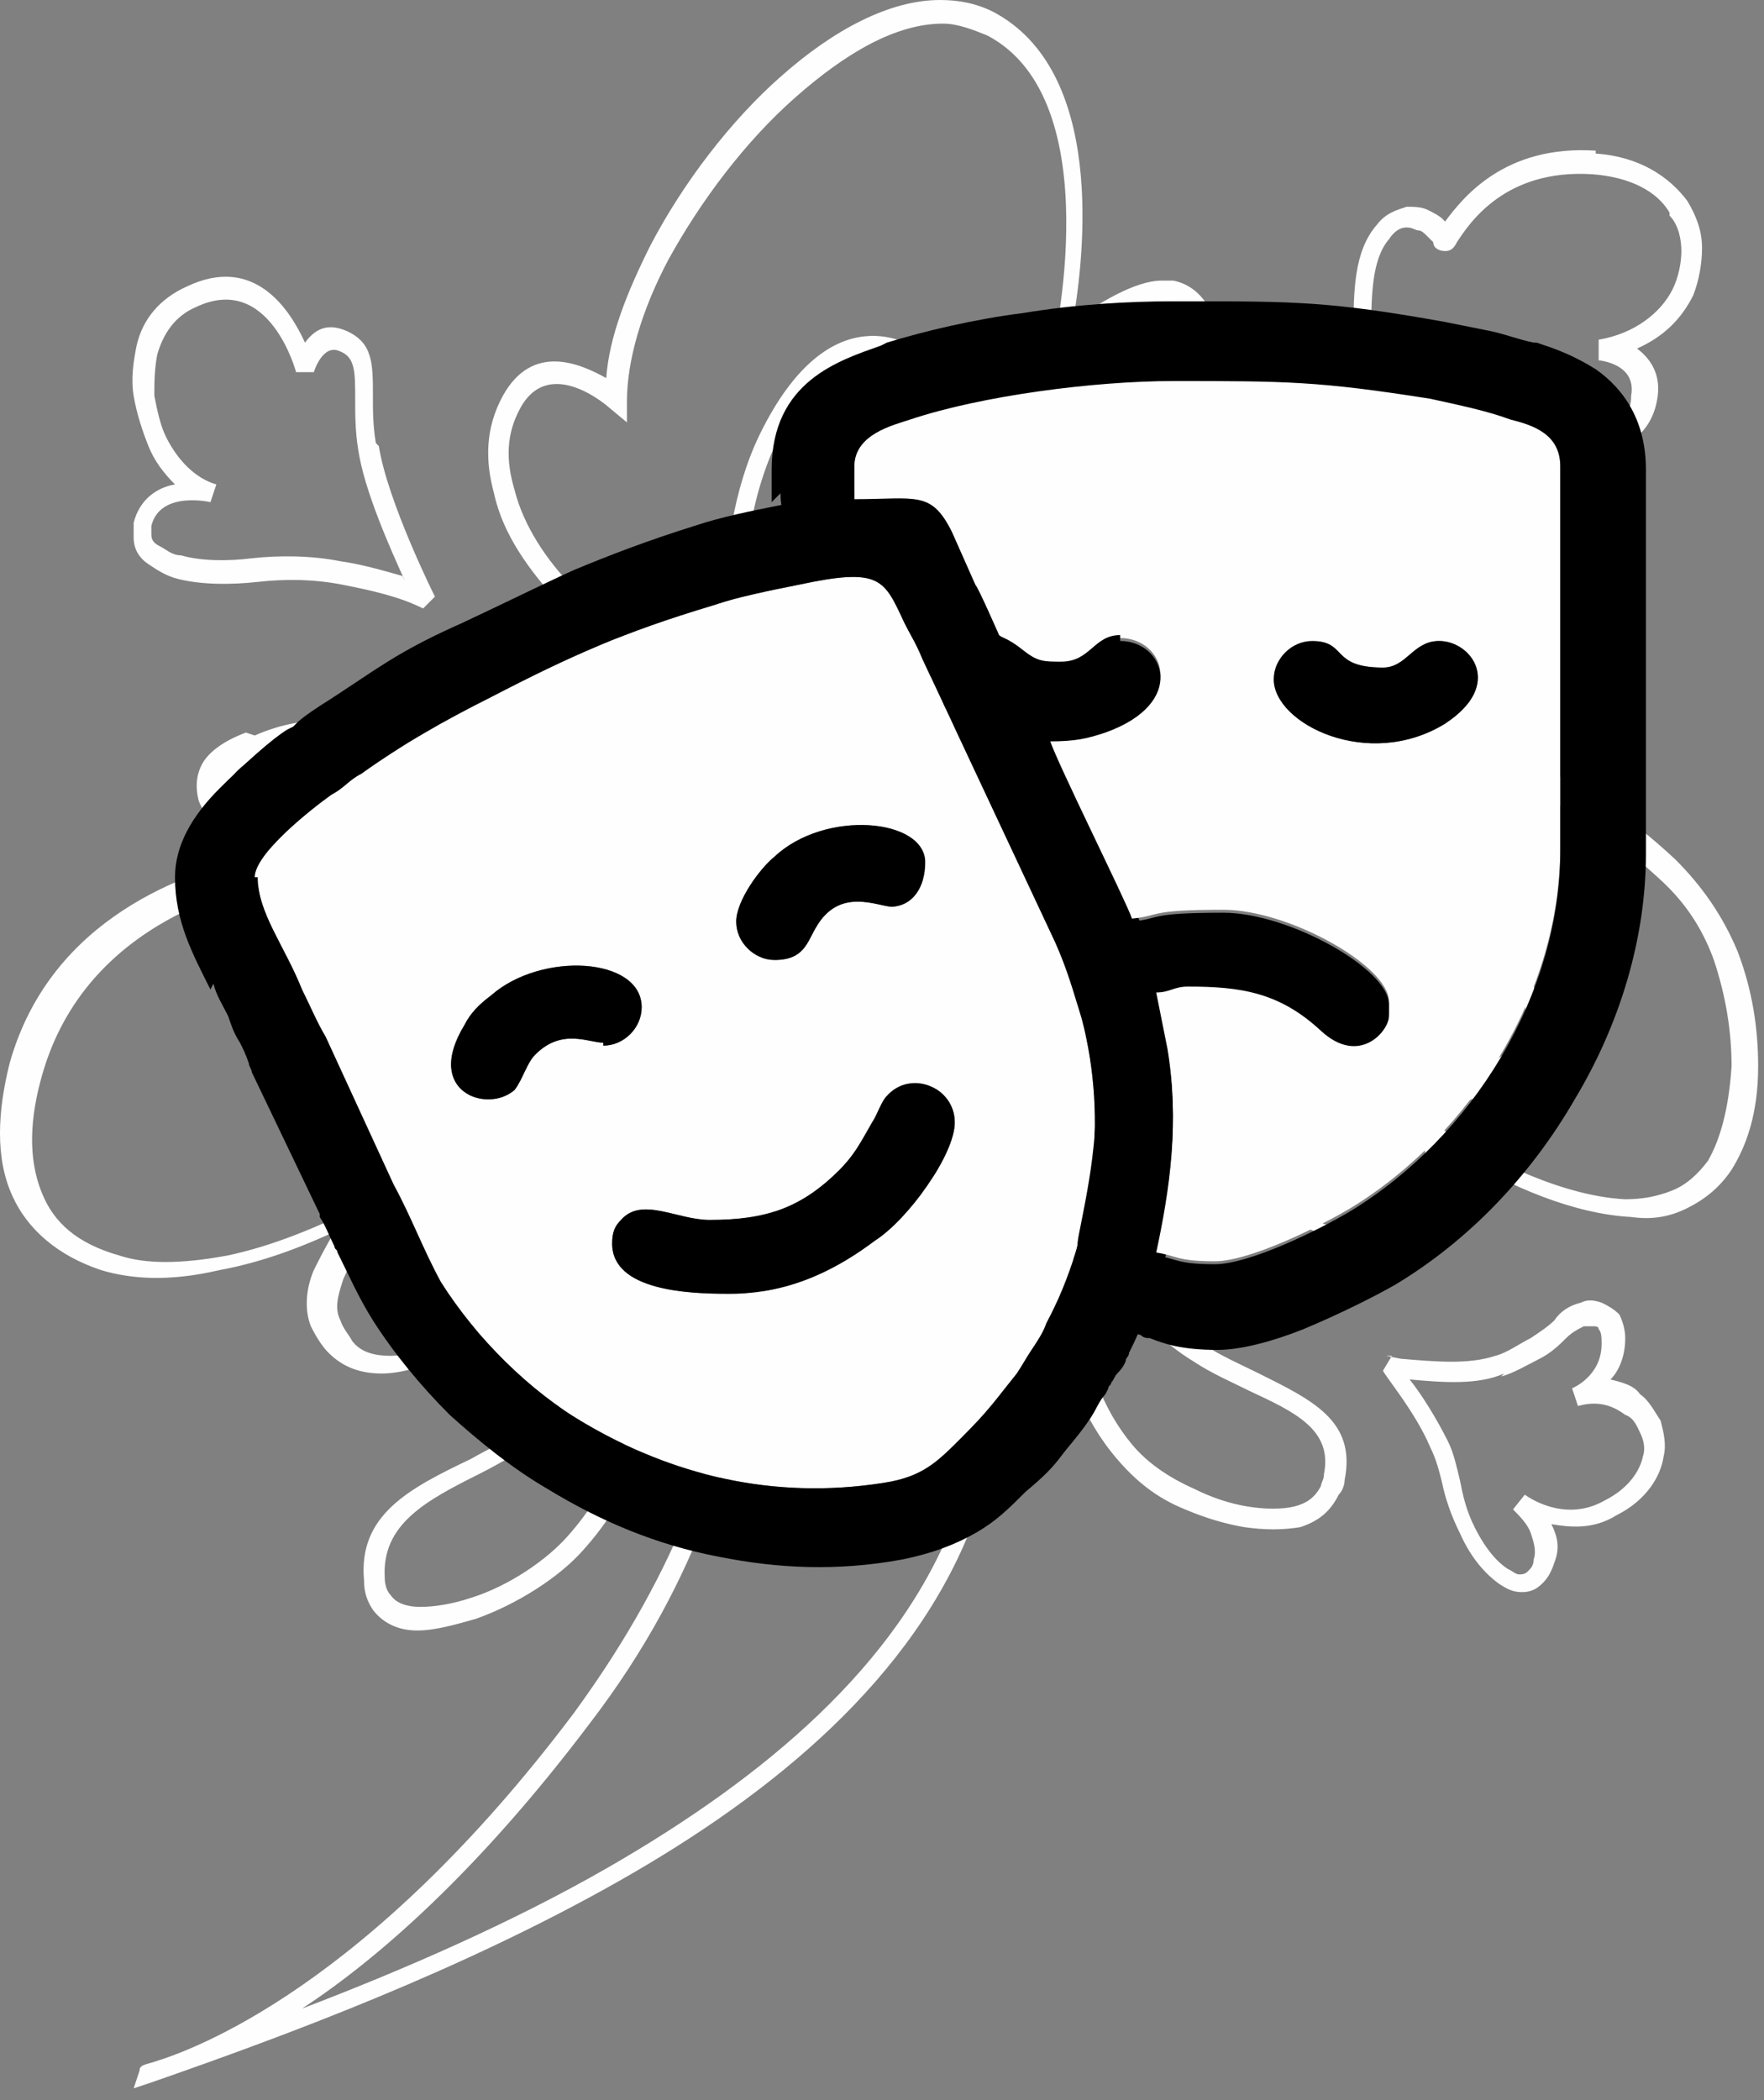 <svg width="63" height="75" viewBox="0 0 63 75" fill="none" xmlns="http://www.w3.org/2000/svg">
<rect x="0" y="0" width="63" height="75" fill="#808080" stroke="none"/>
<path d="M56.989 5.485C58.572 5.591 59.627 6.329 60.26 7.173C60.576 7.701 60.787 8.228 60.787 8.861C60.787 9.388 60.681 10.021 60.471 10.549C60.049 11.393 59.416 12.025 58.466 12.447C58.888 12.764 59.31 13.291 59.205 14.135C59.099 14.979 58.677 15.507 58.15 15.823C57.622 16.14 56.989 16.14 56.251 16.14C56.04 16.14 55.935 16.14 55.724 16.034C54.036 15.823 49.605 15.296 47.179 18.144L46.652 17.722C46.652 17.722 48.234 14.979 48.34 13.397C48.34 12.975 48.34 12.447 48.34 11.92C48.34 10.443 48.34 8.966 49.183 8.017C49.5 7.595 49.922 7.49 50.238 7.384C50.449 7.384 50.766 7.384 50.977 7.49C51.188 7.595 51.399 7.701 51.504 7.806L51.61 7.912C52.242 7.068 53.719 5.169 56.989 5.38V5.485ZM59.627 7.595C59.205 6.857 58.255 6.329 56.884 6.224C53.719 6.013 52.453 8.017 52.032 8.65C51.926 8.861 51.821 8.966 51.61 8.966C51.399 8.966 51.188 8.861 51.188 8.65C51.188 8.65 51.082 8.544 50.977 8.439C50.871 8.333 50.766 8.228 50.66 8.228C50.555 8.228 50.449 8.123 50.238 8.123C50.027 8.123 49.816 8.228 49.605 8.544C48.972 9.283 48.972 10.654 48.972 12.025C48.972 12.553 48.972 13.08 48.972 13.608C48.867 14.452 48.445 15.612 48.023 16.561C50.66 14.768 54.247 15.19 55.724 15.401C55.935 15.401 56.146 15.401 56.146 15.507C56.673 15.507 57.2 15.507 57.622 15.296C57.939 15.085 58.255 14.768 58.255 14.135C58.466 12.975 57.095 12.869 57.095 12.869V12.131C58.361 11.92 59.31 11.182 59.732 10.338C59.943 9.916 60.049 9.388 60.049 8.966C60.049 8.544 59.943 8.017 59.627 7.701V7.595ZM36.314 30.908C36.736 30.38 37.263 29.853 37.896 29.22C40.85 25.95 45.069 21.414 49.078 22.258C50.027 22.469 50.66 22.785 51.188 23.207C51.715 23.629 52.032 24.051 52.242 24.578C52.453 25.106 52.453 25.633 52.348 26.055C52.348 26.266 52.242 26.372 52.242 26.477C53.403 26.688 56.462 27.532 59.838 30.697C60.787 31.646 61.525 32.701 62.053 33.967C62.58 35.338 62.791 36.709 62.791 38.081C62.791 39.769 62.369 40.929 61.842 41.773C61.42 42.406 60.892 42.828 60.26 43.144C59.627 43.461 58.994 43.566 58.255 43.461C56.251 43.355 53.93 42.406 51.926 41.14C52.032 41.667 51.926 42.089 51.821 42.406C51.61 43.039 51.188 43.461 50.766 43.777C50.238 44.094 49.711 44.305 49.078 44.305C48.234 44.41 47.39 44.199 46.757 43.883C46.23 43.566 45.808 43.039 45.386 42.3C44.225 40.718 42.538 38.292 37.791 36.604L37.896 35.866C45.386 36.182 48.55 37.87 48.867 38.081C49.183 38.186 52.032 39.136 53.825 37.553C55.513 35.971 53.403 33.228 53.403 33.228C53.403 33.228 50.449 27.954 37.052 31.224L36.736 30.591L36.314 30.908ZM38.424 29.747L37.685 30.591C50.238 27.849 53.508 32.806 53.719 33.123C53.93 33.439 56.146 36.393 54.036 38.397C51.926 40.402 48.34 39.03 48.34 39.03H48.234C48.234 39.03 45.808 37.553 39.69 37.026C43.171 38.608 44.648 40.718 45.597 42.089C46.019 42.722 46.441 43.25 46.757 43.461C47.179 43.777 47.918 43.883 48.656 43.777C49.183 43.672 49.605 43.566 50.027 43.355C50.449 43.144 50.66 42.722 50.871 42.3C50.977 41.878 50.977 41.245 50.766 40.613L51.293 40.191C53.403 41.562 55.935 42.722 58.044 42.828C58.677 42.828 59.205 42.722 59.732 42.511C60.26 42.3 60.681 41.878 60.998 41.456C61.42 40.718 61.736 39.663 61.842 38.081C61.842 36.815 61.631 35.549 61.209 34.283C60.787 33.123 60.154 32.174 59.205 31.33C54.985 27.427 51.504 27.321 51.504 27.321H50.871L51.293 26.794C51.399 26.583 51.61 26.372 51.61 26.161C51.715 25.844 51.715 25.422 51.504 25.106C51.399 24.684 51.082 24.367 50.66 24.051C50.238 23.735 49.605 23.418 48.867 23.207C45.28 22.363 41.272 26.794 38.424 29.958V29.747ZM43.487 14.135C43.065 16.245 39.373 20.148 39.268 20.148L32.411 27.743L31.884 27.321C31.884 27.321 34.521 22.152 34.732 18.144C34.943 14.241 32.622 13.08 32.622 13.08H32.516C32.516 13.08 30.09 11.076 27.77 15.718C25.343 20.675 27.137 28.587 27.137 28.587L26.504 28.904C26.504 28.904 21.546 23.102 19.858 21.414C18.909 20.359 17.959 19.093 17.643 17.616C17.326 16.456 17.326 15.296 17.959 14.135C19.014 12.236 20.702 12.975 21.651 13.502C21.757 12.025 22.39 10.443 23.234 8.755C24.394 6.54 26.082 4.325 27.875 2.743C29.774 1.055 31.778 0 33.571 0C34.204 0 34.837 0.105 35.47 0.422C39.479 2.532 38.74 9.072 38.318 11.498C39.162 10.865 40.533 10.021 41.483 10.021C41.588 10.021 41.799 10.021 41.905 10.021C42.432 10.127 42.854 10.443 43.171 10.971C43.487 11.393 43.593 12.025 43.593 12.659C43.593 13.08 43.593 13.502 43.487 13.924V14.135ZM38.846 19.726C38.846 19.726 42.432 15.929 42.854 14.03C42.96 13.608 42.96 13.291 42.96 12.975C42.96 12.447 42.854 11.92 42.643 11.604C42.432 11.287 42.221 11.076 41.905 10.971C41.799 10.971 41.694 10.971 41.588 10.971C40.322 10.971 38.107 12.869 38.107 12.869L37.58 12.553C37.58 12.553 39.69 3.587 35.259 1.266C34.732 1.055 34.204 0.844 33.677 0.844C31.989 0.844 30.196 1.899 28.402 3.481C26.609 5.063 25.027 7.173 23.866 9.283C22.917 11.076 22.39 12.869 22.39 14.346V15.085L21.757 14.557C21.757 14.557 19.647 12.659 18.592 14.557C18.065 15.507 18.065 16.456 18.381 17.511C18.698 18.777 19.541 20.043 20.491 20.992C21.757 22.258 24.816 25.844 26.293 27.532C25.871 25 25.238 19.41 27.137 15.507C29.668 10.338 32.622 12.342 32.938 12.553C33.255 12.659 35.576 14.135 35.47 18.249C35.365 20.781 34.31 23.735 33.466 25.633L38.846 19.726ZM49.5 48.419L50.027 48.524C51.293 48.63 52.453 48.735 53.403 48.419C53.825 48.313 54.247 47.997 54.669 47.786C54.985 47.575 55.302 47.364 55.513 47.153C55.724 46.836 56.04 46.625 56.462 46.52C56.673 46.414 56.884 46.414 57.2 46.52C57.411 46.625 57.622 46.731 57.833 46.942C57.939 47.153 58.044 47.469 58.044 47.786C58.044 48.419 57.833 48.946 57.517 49.263C57.939 49.368 58.361 49.474 58.572 49.79C58.888 50.001 59.099 50.423 59.31 50.739C59.416 51.161 59.521 51.583 59.416 52.005C59.31 52.744 58.783 53.587 57.728 54.115C56.884 54.642 56.04 54.537 55.407 54.431C55.618 54.853 55.724 55.275 55.513 55.803C55.407 56.119 55.302 56.33 55.091 56.541C54.88 56.752 54.669 56.858 54.352 56.858C54.036 56.858 53.825 56.752 53.508 56.541C53.086 56.225 52.559 55.697 52.137 54.748C51.821 54.115 51.61 53.482 51.504 52.955C51.399 52.533 51.293 52.111 51.082 51.689C50.555 50.423 49.394 49.051 49.394 48.946L49.711 48.419H49.5ZM53.719 49.051C52.77 49.474 51.504 49.368 50.344 49.263C50.766 49.79 51.293 50.634 51.715 51.478C51.926 51.9 52.032 52.427 52.137 52.849C52.242 53.377 52.348 53.904 52.664 54.537C53.086 55.381 53.508 55.803 53.825 56.014C54.036 56.119 54.141 56.225 54.247 56.225C54.352 56.225 54.458 56.225 54.563 56.119C54.669 56.014 54.774 55.908 54.774 55.697C54.88 55.381 54.774 55.064 54.669 54.748C54.563 54.431 54.247 54.115 54.036 53.904L54.458 53.377C54.458 53.377 55.829 54.431 57.306 53.587C58.15 53.166 58.572 52.533 58.677 52.005C58.783 51.689 58.677 51.372 58.572 51.161C58.466 50.95 58.361 50.634 58.044 50.528C57.622 50.212 57.095 50.001 56.356 50.212L56.146 49.579C56.146 49.579 57.2 49.157 57.2 47.997C57.2 47.786 57.2 47.575 57.095 47.469C57.095 47.364 56.989 47.364 56.884 47.364C56.779 47.364 56.673 47.364 56.568 47.364C56.356 47.469 56.146 47.575 55.935 47.786C55.724 47.997 55.407 48.313 54.985 48.524C54.563 48.735 54.036 49.051 53.614 49.157L53.719 49.051ZM42.96 47.997C43.593 48.419 44.331 48.735 44.964 49.051C46.863 50.001 48.445 50.739 48.023 52.849C48.023 53.06 47.918 53.271 47.812 53.377C47.496 54.009 47.074 54.326 46.441 54.537C45.808 54.642 45.175 54.642 44.437 54.537C43.804 54.431 43.065 54.22 42.327 53.904C41.272 53.482 40.533 52.849 39.901 52.111C39.268 51.372 38.846 50.634 38.424 49.684C38.002 48.524 37.791 47.364 37.685 46.098C37.58 44.832 37.58 43.566 37.58 42.406L38.318 42.3C38.635 43.355 39.373 44.516 40.217 45.571C41.061 46.625 42.116 47.575 43.065 48.208L42.96 47.997ZM44.648 49.684C44.014 49.368 43.276 49.051 42.643 48.63C41.588 47.997 40.533 46.942 39.584 45.887C39.057 45.254 38.635 44.621 38.318 43.988C38.318 44.621 38.318 45.359 38.424 45.992C38.529 47.153 38.74 48.313 39.162 49.368C39.479 50.212 39.901 50.95 40.428 51.583C40.955 52.216 41.694 52.744 42.643 53.166C43.276 53.482 43.909 53.693 44.542 53.798C45.175 53.904 45.808 53.904 46.23 53.798C46.652 53.693 46.968 53.482 47.179 53.06C47.179 52.955 47.285 52.849 47.285 52.638C47.601 51.056 46.23 50.423 44.648 49.684ZM9.098 26.266C12.896 24.578 17.01 27.216 17.01 27.216L24.605 32.385L24.288 33.017C24.288 33.017 21.757 32.385 18.592 32.596C17.115 32.701 15.955 33.228 15.111 33.861C14.267 34.494 13.74 35.338 13.74 36.182V36.288C13.845 36.92 14.267 37.448 15.006 37.764C15.744 38.186 16.904 38.397 18.17 38.292C18.381 38.292 18.698 38.292 18.909 38.186C22.179 37.764 24.183 36.499 24.183 36.499L24.71 36.92C24.288 38.714 23.761 40.296 23.023 41.667C22.284 43.039 21.44 44.305 20.28 45.359C19.436 46.203 17.537 47.786 15.744 48.524C15.006 48.841 14.267 49.051 13.634 49.051C12.896 49.051 12.263 48.841 11.736 48.313C11.524 48.102 11.313 47.786 11.102 47.364C10.892 46.836 10.892 46.098 11.208 45.359C11.419 44.938 11.63 44.516 11.946 43.988C10.364 44.727 8.993 45.148 7.832 45.359C6.039 45.781 4.668 45.676 3.613 45.359C2.031 44.832 0.976 43.883 0.448 42.722C-0.185 41.351 -0.079 39.663 0.343 37.975C1.82 32.701 6.778 31.119 9.098 30.591C8.676 30.38 8.149 30.064 7.832 29.642C7.516 29.325 7.199 28.904 7.094 28.587C6.989 28.165 6.989 27.743 7.199 27.321C7.41 26.899 7.938 26.477 8.782 26.161L9.098 26.266ZM16.693 27.849C16.693 27.849 12.79 25.422 9.415 26.899C8.782 27.216 8.36 27.532 8.254 27.849C8.149 28.06 8.149 28.376 8.149 28.587C8.254 28.904 8.465 29.114 8.676 29.431C9.309 30.064 10.153 30.486 10.681 30.486C10.997 30.486 11.102 30.697 11.102 30.908C11.102 31.224 10.786 31.224 10.364 31.33C8.782 31.646 3.086 32.806 1.503 38.397C1.081 39.874 0.976 41.351 1.503 42.617C1.925 43.672 2.769 44.41 4.246 44.832C5.195 45.148 6.461 45.148 8.149 44.832C9.626 44.516 11.313 43.883 13.318 42.828L13.74 43.355C13.107 44.199 12.579 44.938 12.263 45.676C12.052 46.309 11.946 46.731 12.157 47.153C12.263 47.469 12.474 47.68 12.579 47.891C12.896 48.313 13.423 48.419 13.951 48.419C14.478 48.419 15.111 48.208 15.744 47.997C17.537 47.258 19.331 45.781 20.069 44.938C21.124 43.883 21.968 42.722 22.601 41.456C23.128 40.296 23.655 39.03 23.972 37.659C23.023 38.081 21.335 38.714 19.12 39.03C18.803 39.03 18.592 39.136 18.276 39.136C16.799 39.241 15.639 38.925 14.689 38.503C13.74 37.975 13.212 37.343 13.107 36.393V36.182C13.107 35.233 13.634 34.072 14.689 33.334C15.639 32.596 16.904 32.068 18.487 31.963C20.174 31.857 21.651 31.963 22.706 32.068L16.482 27.849H16.693ZM30.512 41.456C31.356 41.351 32.094 41.456 32.727 41.667C33.677 42.089 34.415 42.722 34.837 43.672C35.259 44.516 35.576 45.676 35.681 46.731C35.998 49.474 35.47 52.533 34.732 54.431C32.622 59.917 27.664 64.031 22.073 67.195C16.482 70.36 10.259 72.681 5.406 74.368L4.773 74.579L4.984 73.947C4.984 73.736 5.195 73.736 5.512 73.63C6.883 73.208 13.107 70.993 20.491 61.183C22.495 58.44 23.761 56.014 24.605 53.904C25.449 51.689 25.871 49.895 26.187 48.208L26.398 47.364C27.031 44.305 27.453 41.878 30.618 41.562L30.512 41.456ZM32.516 42.406C31.989 42.195 31.356 42.089 30.618 42.195C27.98 42.511 27.558 44.621 27.031 47.469L26.82 48.313C26.504 50.001 26.082 51.9 25.238 54.115C24.394 56.33 23.128 58.862 21.018 61.605C17.115 66.773 13.529 69.938 10.786 71.731C14.373 70.36 18.276 68.672 21.757 66.668C27.242 63.503 32.094 59.495 34.099 54.22C34.732 52.533 35.259 49.474 35.048 46.942C34.943 45.887 34.732 44.938 34.204 44.094C33.782 43.355 33.255 42.722 32.411 42.406H32.516ZM31.04 30.275C32.306 30.275 33.466 30.802 34.31 31.646C35.154 32.49 35.681 33.65 35.681 34.916C35.681 36.182 35.154 37.343 34.31 38.186C33.466 39.03 32.306 39.558 31.04 39.558C29.774 39.558 28.613 39.03 27.77 38.186C26.926 37.343 26.398 36.182 26.398 34.916C26.398 33.65 26.926 32.49 27.77 31.646C28.613 30.802 29.774 30.275 31.04 30.275ZM33.782 32.068C33.044 31.33 32.094 30.908 31.04 30.908C29.985 30.908 29.035 31.33 28.297 32.068C27.558 32.806 27.137 33.756 27.137 34.811C27.137 35.866 27.558 36.815 28.297 37.553C29.035 38.292 29.985 38.714 31.04 38.714C32.094 38.714 33.044 38.292 33.782 37.553C34.521 36.815 34.943 35.866 34.943 34.811C34.943 33.756 34.521 32.806 33.782 32.068ZM23.972 46.203C23.761 48.63 23.445 50.317 22.917 51.794C22.39 53.271 21.757 54.326 20.807 55.381C19.963 56.33 18.487 57.279 17.01 57.807C16.271 58.018 15.533 58.229 14.9 58.229C14.162 58.229 13.634 57.913 13.318 57.49C13.107 57.174 13.001 56.858 13.001 56.436C12.79 54.115 14.584 53.166 16.799 52.111C17.537 51.689 18.487 51.267 19.225 50.739C22.179 48.735 23.339 46.203 23.339 46.203L23.972 46.414V46.203ZM22.284 51.583C22.601 50.528 22.917 49.368 23.128 47.786C22.39 48.735 21.335 50.106 19.647 51.161C18.803 51.689 17.959 52.216 17.115 52.638C15.216 53.587 13.634 54.431 13.74 56.33C13.74 56.647 13.845 56.858 13.951 56.963C14.162 57.279 14.584 57.385 15.006 57.385C15.533 57.385 16.166 57.279 16.799 57.069C18.17 56.647 19.541 55.697 20.28 54.853C21.124 53.904 21.757 52.849 22.284 51.478V51.583ZM13.529 15.929C13.845 17.933 15.533 21.308 15.533 21.308L15.111 21.73C14.267 21.308 13.318 21.097 12.263 20.887C11.208 20.675 10.153 20.675 9.204 20.781C8.254 20.887 7.199 20.887 6.356 20.675C5.934 20.57 5.617 20.359 5.301 20.148C4.984 19.937 4.773 19.621 4.773 19.199C4.773 18.988 4.773 18.882 4.773 18.671C4.984 17.827 5.617 17.405 6.25 17.3C5.828 16.878 5.512 16.456 5.301 15.929C5.09 15.401 4.879 14.768 4.773 14.135C4.668 13.502 4.773 12.869 4.879 12.342C5.09 11.393 5.723 10.654 6.672 10.232C9.098 9.072 10.364 11.076 10.892 12.236C11.208 11.815 11.63 11.498 12.368 11.815C13.318 12.236 13.318 12.975 13.318 14.135C13.318 14.663 13.318 15.19 13.423 15.823L13.529 15.929ZM14.478 20.781C13.951 19.621 13.001 17.511 12.79 16.034C12.685 15.401 12.685 14.768 12.685 14.241C12.685 13.291 12.685 12.764 12.157 12.553C11.524 12.236 11.208 13.291 11.208 13.291H10.575C10.575 13.291 9.626 9.705 6.989 10.971C6.25 11.287 5.828 11.92 5.617 12.659C5.512 13.186 5.512 13.713 5.512 14.135C5.617 14.663 5.723 15.19 5.934 15.612C6.356 16.456 6.989 17.089 7.727 17.3L7.516 17.933C7.516 17.933 5.723 17.511 5.406 18.777C5.406 18.882 5.406 18.988 5.406 19.093C5.406 19.304 5.512 19.41 5.723 19.515C5.934 19.621 6.145 19.832 6.461 19.832C7.199 20.043 8.149 20.043 8.993 19.937C9.942 19.832 11.102 19.832 12.157 20.043C12.896 20.148 13.634 20.359 14.373 20.57L14.478 20.781Z" fill="#FEFEFE"/>
<path fill-rule="evenodd" clip-rule="evenodd" d="M25.976 46.203C24.605 46.203 21.862 46.098 21.862 44.41C21.862 43.988 21.968 43.777 22.179 43.566C22.917 42.722 24.183 43.566 25.343 43.566C27.348 43.566 28.613 43.144 29.985 41.773C30.512 41.245 30.723 40.824 31.145 40.085C31.356 39.769 31.462 39.347 31.673 39.136C32.517 38.186 34.099 38.819 34.099 40.085C34.099 41.245 32.411 43.566 31.251 44.305C29.985 45.254 28.297 46.203 26.082 46.203H25.976ZM21.546 37.237C21.018 37.237 20.069 36.709 19.12 37.659C18.803 37.975 18.698 38.503 18.381 38.925C17.432 39.769 15.111 39.03 16.588 36.604C16.799 36.182 17.115 35.866 17.537 35.549C19.331 33.967 22.917 34.178 22.917 35.971C22.917 36.709 22.284 37.342 21.546 37.342V37.237ZM31.884 32.385C31.356 32.385 29.985 31.646 29.141 33.123C28.825 33.65 28.719 34.283 27.664 34.283C26.926 34.283 26.293 33.65 26.293 32.912C26.293 32.173 27.137 31.013 27.664 30.591C29.457 28.903 33.044 29.22 33.044 30.802C33.044 31.646 32.622 32.385 31.778 32.385H31.884ZM9.204 31.33C9.204 32.596 10.153 33.756 10.786 35.338C11.103 35.971 11.314 36.498 11.63 37.026L14.056 42.3C14.689 43.461 15.111 44.621 15.744 45.781C17.01 47.786 18.909 49.684 20.913 50.845C23.972 52.638 27.559 53.587 31.567 52.955C32.938 52.743 33.466 52.216 34.31 51.372C35.259 50.423 35.47 50.106 36.314 49.051C36.525 48.735 36.63 48.524 36.842 48.208C37.053 47.891 37.264 47.575 37.369 47.258C39.057 44.094 39.584 39.98 38.635 36.393C38.318 35.338 38.107 34.6 37.685 33.65L32.938 23.524C32.727 22.996 32.517 22.68 32.306 22.258C31.567 20.675 31.462 20.253 28.508 20.886C27.453 21.097 26.398 21.308 25.449 21.625C22.284 22.574 20.386 23.418 17.537 24.895C15.85 25.739 14.373 26.583 12.896 27.638C12.474 27.849 12.263 28.165 11.841 28.376C11.103 28.903 9.098 30.486 9.098 31.33H9.204Z" fill="#FEFEFE"/>
<path fill-rule="evenodd" clip-rule="evenodd" d="M25.976 46.203C24.605 46.203 21.862 46.098 21.862 44.41C21.862 43.988 21.968 43.777 22.179 43.566C22.917 42.722 24.183 43.566 25.343 43.566C27.348 43.566 28.613 43.144 29.985 41.773C30.512 41.245 30.723 40.823 31.145 40.085C31.356 39.768 31.462 39.346 31.673 39.136C32.517 38.186 34.099 38.819 34.099 40.085C34.099 41.245 32.411 43.566 31.251 44.304C29.985 45.254 28.297 46.203 26.082 46.203H25.976ZM21.546 37.237C21.018 37.237 20.069 36.709 19.12 37.659C18.803 37.975 18.698 38.503 18.381 38.925C17.432 39.768 15.111 39.03 16.588 36.604C16.799 36.182 17.115 35.865 17.537 35.549C19.331 33.967 22.917 34.178 22.917 35.971C22.917 36.709 22.284 37.342 21.546 37.342V37.237ZM31.884 32.384C31.356 32.384 29.985 31.646 29.141 33.123C28.825 33.65 28.719 34.283 27.664 34.283C26.926 34.283 26.293 33.65 26.293 32.912C26.293 32.173 27.137 31.013 27.664 30.591C29.457 28.903 33.044 29.22 33.044 30.802C33.044 31.646 32.622 32.384 31.778 32.384H31.884ZM9.204 31.329C9.204 32.595 10.153 33.756 10.786 35.338C11.103 35.971 11.314 36.498 11.63 37.026L14.056 42.3C14.689 43.461 15.111 44.621 15.744 45.781C17.01 47.785 18.909 49.684 20.913 50.845C23.972 52.638 27.559 53.587 31.567 52.954C32.938 52.743 33.466 52.216 34.31 51.372C35.259 50.423 35.47 50.106 36.314 49.051C36.525 48.735 36.631 48.524 36.842 48.207C37.053 47.891 37.264 47.575 37.369 47.258C39.057 44.093 39.584 39.979 38.635 36.393C38.318 35.338 38.107 34.6 37.685 33.65L32.938 23.523C32.727 22.996 32.517 22.68 32.306 22.258C31.567 20.675 31.462 20.253 28.508 20.886C27.453 21.097 26.398 21.308 25.449 21.625C22.284 22.574 20.386 23.418 17.537 24.895C15.85 25.739 14.373 26.582 12.896 27.637C12.474 27.848 12.263 28.165 11.841 28.376C11.103 28.903 9.098 30.486 9.098 31.329H9.204ZM7.516 35.338C6.883 34.072 6.25 32.912 6.25 31.329C6.25 30.169 6.883 29.114 7.833 28.165C8.676 27.321 9.731 26.372 10.259 26.055L10.47 25.95L10.575 25.844C10.786 25.633 11.103 25.422 11.419 25.211C12.263 24.684 13.001 24.156 13.845 23.629C14.689 23.102 15.533 22.68 16.483 22.258C18.065 21.519 19.331 20.886 20.491 20.359C21.757 19.831 23.128 19.304 24.816 18.776C25.765 18.46 26.82 18.249 27.875 18.038H27.981H28.086C33.044 16.983 33.466 17.722 34.943 20.57C34.943 20.675 35.048 20.675 35.048 20.781L35.154 20.992L35.259 21.308C35.47 21.625 35.576 21.941 35.787 22.363L40.428 32.279C40.428 32.384 40.534 32.49 40.534 32.49C40.745 33.017 40.956 33.439 41.166 33.967C41.377 34.494 41.483 35.022 41.694 35.654C42.221 37.764 42.327 39.979 42.116 42.195C41.905 44.304 41.272 46.414 40.323 48.313C40.323 48.418 40.217 48.524 40.217 48.524C40.217 48.629 40.112 48.84 39.901 49.051C39.795 49.157 39.795 49.262 39.69 49.368C39.69 49.473 39.584 49.473 39.584 49.579L39.479 49.79C39.268 50.001 39.162 50.317 38.951 50.634C38.529 51.267 38.213 51.583 37.896 52.005C37.58 52.427 37.264 52.743 36.631 53.271C35.998 53.904 35.576 54.326 34.837 54.748C34.099 55.17 33.255 55.486 32.2 55.697C29.879 56.119 27.77 56.014 25.66 55.592C23.445 55.17 21.44 54.326 19.542 53.165C18.276 52.427 17.115 51.477 16.061 50.528C15.006 49.473 14.056 48.313 13.318 47.153C12.79 46.309 12.474 45.57 12.052 44.726C12.052 44.621 11.947 44.621 11.947 44.515C11.736 44.093 11.63 43.777 11.419 43.461C11.419 43.461 11.419 43.461 11.419 43.355L8.993 38.292C8.993 38.186 8.887 38.081 8.887 37.975C8.782 37.659 8.676 37.448 8.571 37.237C8.36 36.92 8.255 36.604 8.149 36.287C7.938 35.865 7.727 35.549 7.622 35.127L7.516 35.338Z" fill="black"/>
<path fill-rule="evenodd" clip-rule="evenodd" d="M45.491 24.262C45.491 23.524 46.124 22.891 46.863 22.891C48.129 22.891 47.496 23.84 49.394 23.84C50.238 23.84 50.449 22.891 51.399 22.891C52.559 22.891 53.719 24.473 51.61 25.844C48.867 27.532 45.491 25.844 45.491 24.262ZM30.512 16.772V17.933C32.727 17.933 33.255 17.616 33.993 19.093L34.837 20.992C34.943 21.097 35.681 22.785 35.681 22.785C35.787 22.891 35.998 22.891 36.525 23.313C37.052 23.735 37.263 23.735 37.896 23.735C38.951 23.735 39.057 22.785 40.006 22.785C41.588 22.785 42.432 25 39.479 26.055C38.846 26.266 38.424 26.372 37.474 26.372C37.685 27.11 40.217 32.174 40.428 32.806C41.483 32.701 40.955 32.49 43.698 32.49C46.019 32.49 49.605 34.494 49.605 35.76V36.182C49.605 36.709 48.55 37.975 47.179 36.709C45.702 35.338 44.331 35.127 42.432 35.127C41.905 35.127 41.799 35.338 41.272 35.338L41.694 37.448C42.116 39.98 41.799 42.3 41.272 44.727C42.01 44.832 42.01 45.043 43.382 45.043C44.648 45.043 47.179 43.777 48.234 43.144C52.559 40.507 55.724 35.444 55.724 30.275V16.561C55.724 15.401 54.774 15.085 53.93 14.874C53.087 14.557 52.032 14.346 51.082 14.135C47.074 13.502 45.913 13.502 41.905 13.502C39.057 13.502 35.048 14.03 32.517 14.874C31.884 15.085 30.512 15.401 30.512 16.561V16.772Z" fill="#FEFEFE"/>
<path fill-rule="evenodd" clip-rule="evenodd" d="M51.399 22.891C52.559 22.891 53.72 24.473 51.61 25.844C48.867 27.532 45.492 25.844 45.492 24.262C45.492 23.524 46.125 22.891 46.863 22.891C48.129 22.891 47.496 23.84 49.395 23.84C50.239 23.84 50.45 22.891 51.399 22.891ZM40.006 22.891C41.589 22.891 42.432 25.106 39.479 26.161C38.846 26.372 38.424 26.477 37.475 26.477C37.686 27.216 40.217 32.279 40.428 32.912C41.483 32.806 40.956 32.596 43.698 32.596C46.019 32.596 49.606 34.6 49.606 35.866V36.288C49.606 36.815 48.551 38.081 47.179 36.815C45.703 35.444 44.331 35.233 42.432 35.233C41.905 35.233 41.8 35.444 41.272 35.444L41.694 37.553C42.116 40.085 41.8 42.406 41.272 44.832C42.011 44.938 42.011 45.148 43.382 45.148C44.648 45.148 47.179 43.883 48.234 43.25C52.559 40.612 55.724 35.549 55.724 30.38V16.667C55.724 15.507 54.775 15.19 53.931 14.979C53.087 14.663 52.032 14.452 51.083 14.241C47.074 13.608 45.914 13.608 41.905 13.608C39.057 13.608 35.048 14.135 32.517 14.979C31.884 15.19 30.512 15.507 30.512 16.667V17.827C32.728 17.827 33.255 17.511 33.994 18.988L34.837 20.886C34.943 20.992 35.681 22.68 35.681 22.68C35.787 22.785 35.998 22.785 36.525 23.207C37.053 23.629 37.264 23.629 37.897 23.629C38.952 23.629 39.057 22.68 40.006 22.68V22.891ZM27.559 17.933V16.772C27.559 13.608 29.985 12.869 31.462 12.342L31.673 12.236C33.044 11.815 34.837 11.393 36.525 11.182C38.424 10.865 40.323 10.76 41.905 10.76H42.327C46.23 10.76 47.496 10.76 51.61 11.498C52.137 11.604 52.665 11.709 53.192 11.815C53.72 11.92 54.247 12.131 54.775 12.236H54.88C55.513 12.447 56.146 12.658 56.99 13.186C58.045 13.924 58.783 15.085 58.783 16.772V30.486C58.783 33.545 57.834 36.604 56.251 39.241C54.669 41.984 52.454 44.305 49.817 45.887C49.078 46.309 47.812 46.942 46.547 47.469C45.492 47.891 44.331 48.208 43.487 48.208C42.222 48.208 41.589 47.997 41.061 47.786C40.956 47.786 40.85 47.786 40.745 47.68C39.162 47.258 38.213 45.676 38.529 44.094C38.74 43.039 38.952 41.984 39.057 40.929C39.162 39.98 39.162 38.925 38.952 37.87L38.635 35.866C38.635 35.76 38.635 35.549 38.635 35.338C38.635 35.233 38.635 35.022 38.635 34.916C38.213 34.494 37.897 33.967 37.791 33.439L36.631 30.908C35.998 29.642 35.365 28.376 35.048 27.532C34.837 27.216 34.837 26.794 34.837 26.372C34.837 26.055 34.837 25.844 34.943 25.528C34.837 25.528 34.837 25.422 34.837 25.422C34.521 25.317 34.416 25.211 34.099 24.895C33.994 24.789 33.994 24.789 33.888 24.684C33.677 24.473 33.15 23.524 32.833 22.785C32.728 22.574 32.622 22.363 32.517 22.152C32.517 22.047 32.411 22.047 32.411 21.941L31.778 20.57H30.934H30.829C29.141 20.57 27.875 19.199 27.875 17.616L27.559 17.933Z" fill="black"/>
</svg>
